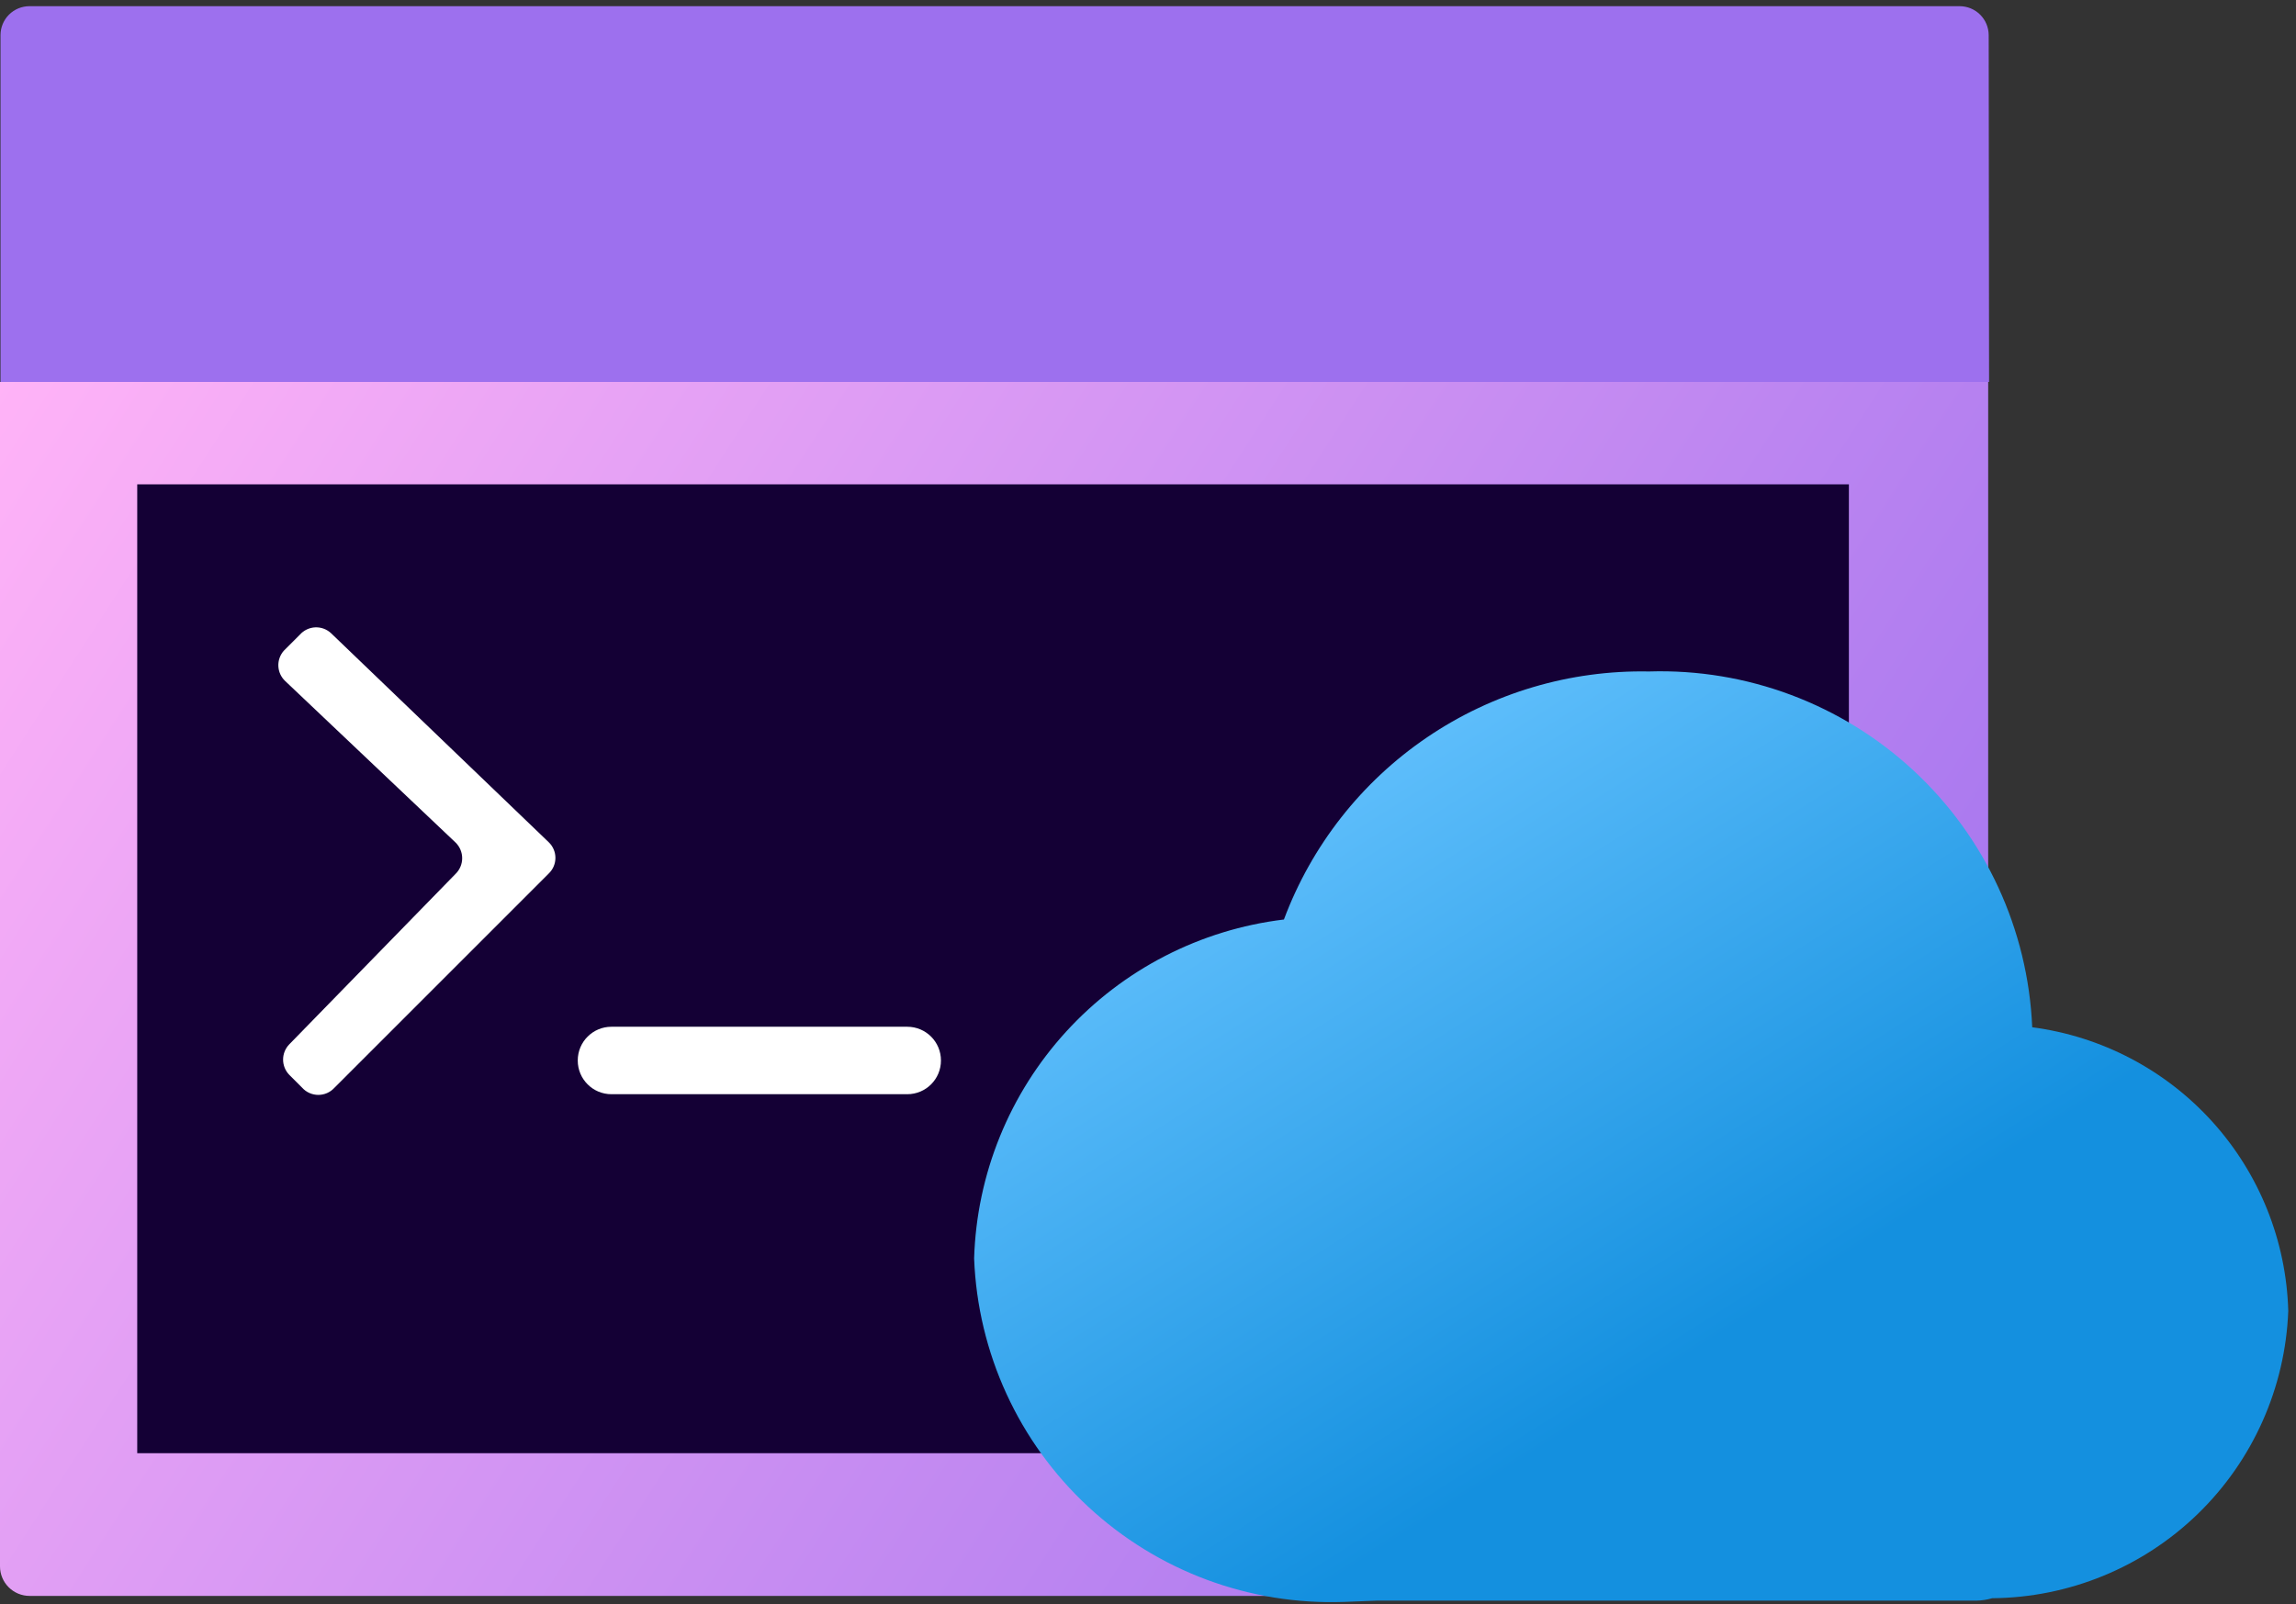
<svg width="259" height="181" viewBox="0 0 259 181" fill="none" xmlns="http://www.w3.org/2000/svg">
<rect x="0" y="0" width="259" height="181" fill="#333333" stroke="none"/>
<path d="M224.377 43.098H0.058V3.962C0.058 3.096 0.401 2.266 1.014 1.654C1.626 1.042 2.456 0.698 3.321 0.698H221.056C221.923 0.698 222.754 1.042 223.369 1.653C223.983 2.265 224.33 3.095 224.334 3.962L224.377 43.098Z" fill="#9D70EE"/>
<path d="M0 43.099H224.276V176.74C224.276 177.625 223.925 178.473 223.299 179.099C222.674 179.725 221.825 180.076 220.94 180.076H3.336C2.451 180.076 1.603 179.725 0.977 179.099C0.351 178.473 0 177.625 0 176.74V43.099Z" fill="url(#paint0_linear_713_592)"/>
<path d="M15.48 54.651H208.563V163.973H15.48V54.651Z" fill="#140035"/>
<path d="M102.346 115.855H68.972C66.874 115.855 65.174 117.556 65.174 119.654V119.668C65.174 121.766 66.874 123.466 68.972 123.466H102.346C104.444 123.466 106.144 121.766 106.144 119.668V119.654C106.144 117.556 104.444 115.855 102.346 115.855Z" fill="white"/>
<path d="M37.721 122.744L61.91 98.554C62.145 98.327 62.333 98.054 62.46 97.753C62.588 97.451 62.654 97.127 62.654 96.8C62.654 96.472 62.588 96.148 62.46 95.847C62.333 95.545 62.145 95.273 61.91 95.045L37.359 71.462C37.121 71.236 36.84 71.059 36.532 70.943C36.224 70.827 35.896 70.775 35.567 70.788C35.238 70.802 34.916 70.881 34.618 71.022C34.321 71.162 34.055 71.361 33.836 71.607L32.016 73.426C31.594 73.902 31.373 74.524 31.4 75.159C31.427 75.795 31.699 76.396 32.16 76.835L51.411 95.088C51.641 95.318 51.823 95.59 51.947 95.89C52.072 96.19 52.136 96.511 52.136 96.836C52.136 97.16 52.072 97.482 51.947 97.782C51.823 98.082 51.641 98.354 51.411 98.583L32.637 117.834C32.186 118.295 31.934 118.915 31.934 119.56C31.934 120.205 32.186 120.824 32.637 121.285L34.081 122.729C34.31 122.984 34.59 123.189 34.903 123.329C35.216 123.469 35.555 123.542 35.898 123.544C36.24 123.545 36.58 123.475 36.894 123.337C37.208 123.199 37.489 122.997 37.721 122.744Z" fill="white"/>
<path d="M258.127 147.915C257.905 140.017 254.876 132.457 249.582 126.592C244.288 120.727 237.077 116.94 229.244 115.913C228.77 104.878 223.965 94.474 215.871 86.958C207.777 79.443 197.046 75.421 186.006 75.766C177.09 75.594 168.34 78.194 160.965 83.207C153.59 88.22 147.954 95.399 144.833 103.753C135.398 104.895 126.684 109.381 120.272 116.397C113.86 123.413 110.175 132.494 109.885 141.994C110.295 152.663 114.918 162.735 122.742 170.001C130.565 177.266 140.95 181.134 151.621 180.755L155.303 180.611H222.933C223.539 180.601 224.142 180.508 224.723 180.336C233.391 180.268 241.699 176.863 247.92 170.827C254.141 164.792 257.796 156.577 258.127 147.915Z" fill="url(#paint1_linear_713_592)"/>
<defs>
<linearGradient id="paint0_linear_713_592" x1="-0.314" y1="42.782" x2="211.686" y2="179.782" gradientUnits="userSpaceOnUse">
<stop stop-color="#FFB3F7"/>
<stop offset="1" stop-color="#9D70EE"/>
</linearGradient>
<linearGradient id="paint1_linear_713_592" x1="218.185" y1="180.782" x2="151.685" y2="75.782" gradientUnits="userSpaceOnUse">
<stop stop-color="#1490DF"/>
<stop offset="0.307" stop-color="#1490DF"/>
<stop offset="1" stop-color="#68C4FF"/>
</linearGradient>
</defs>
</svg>
